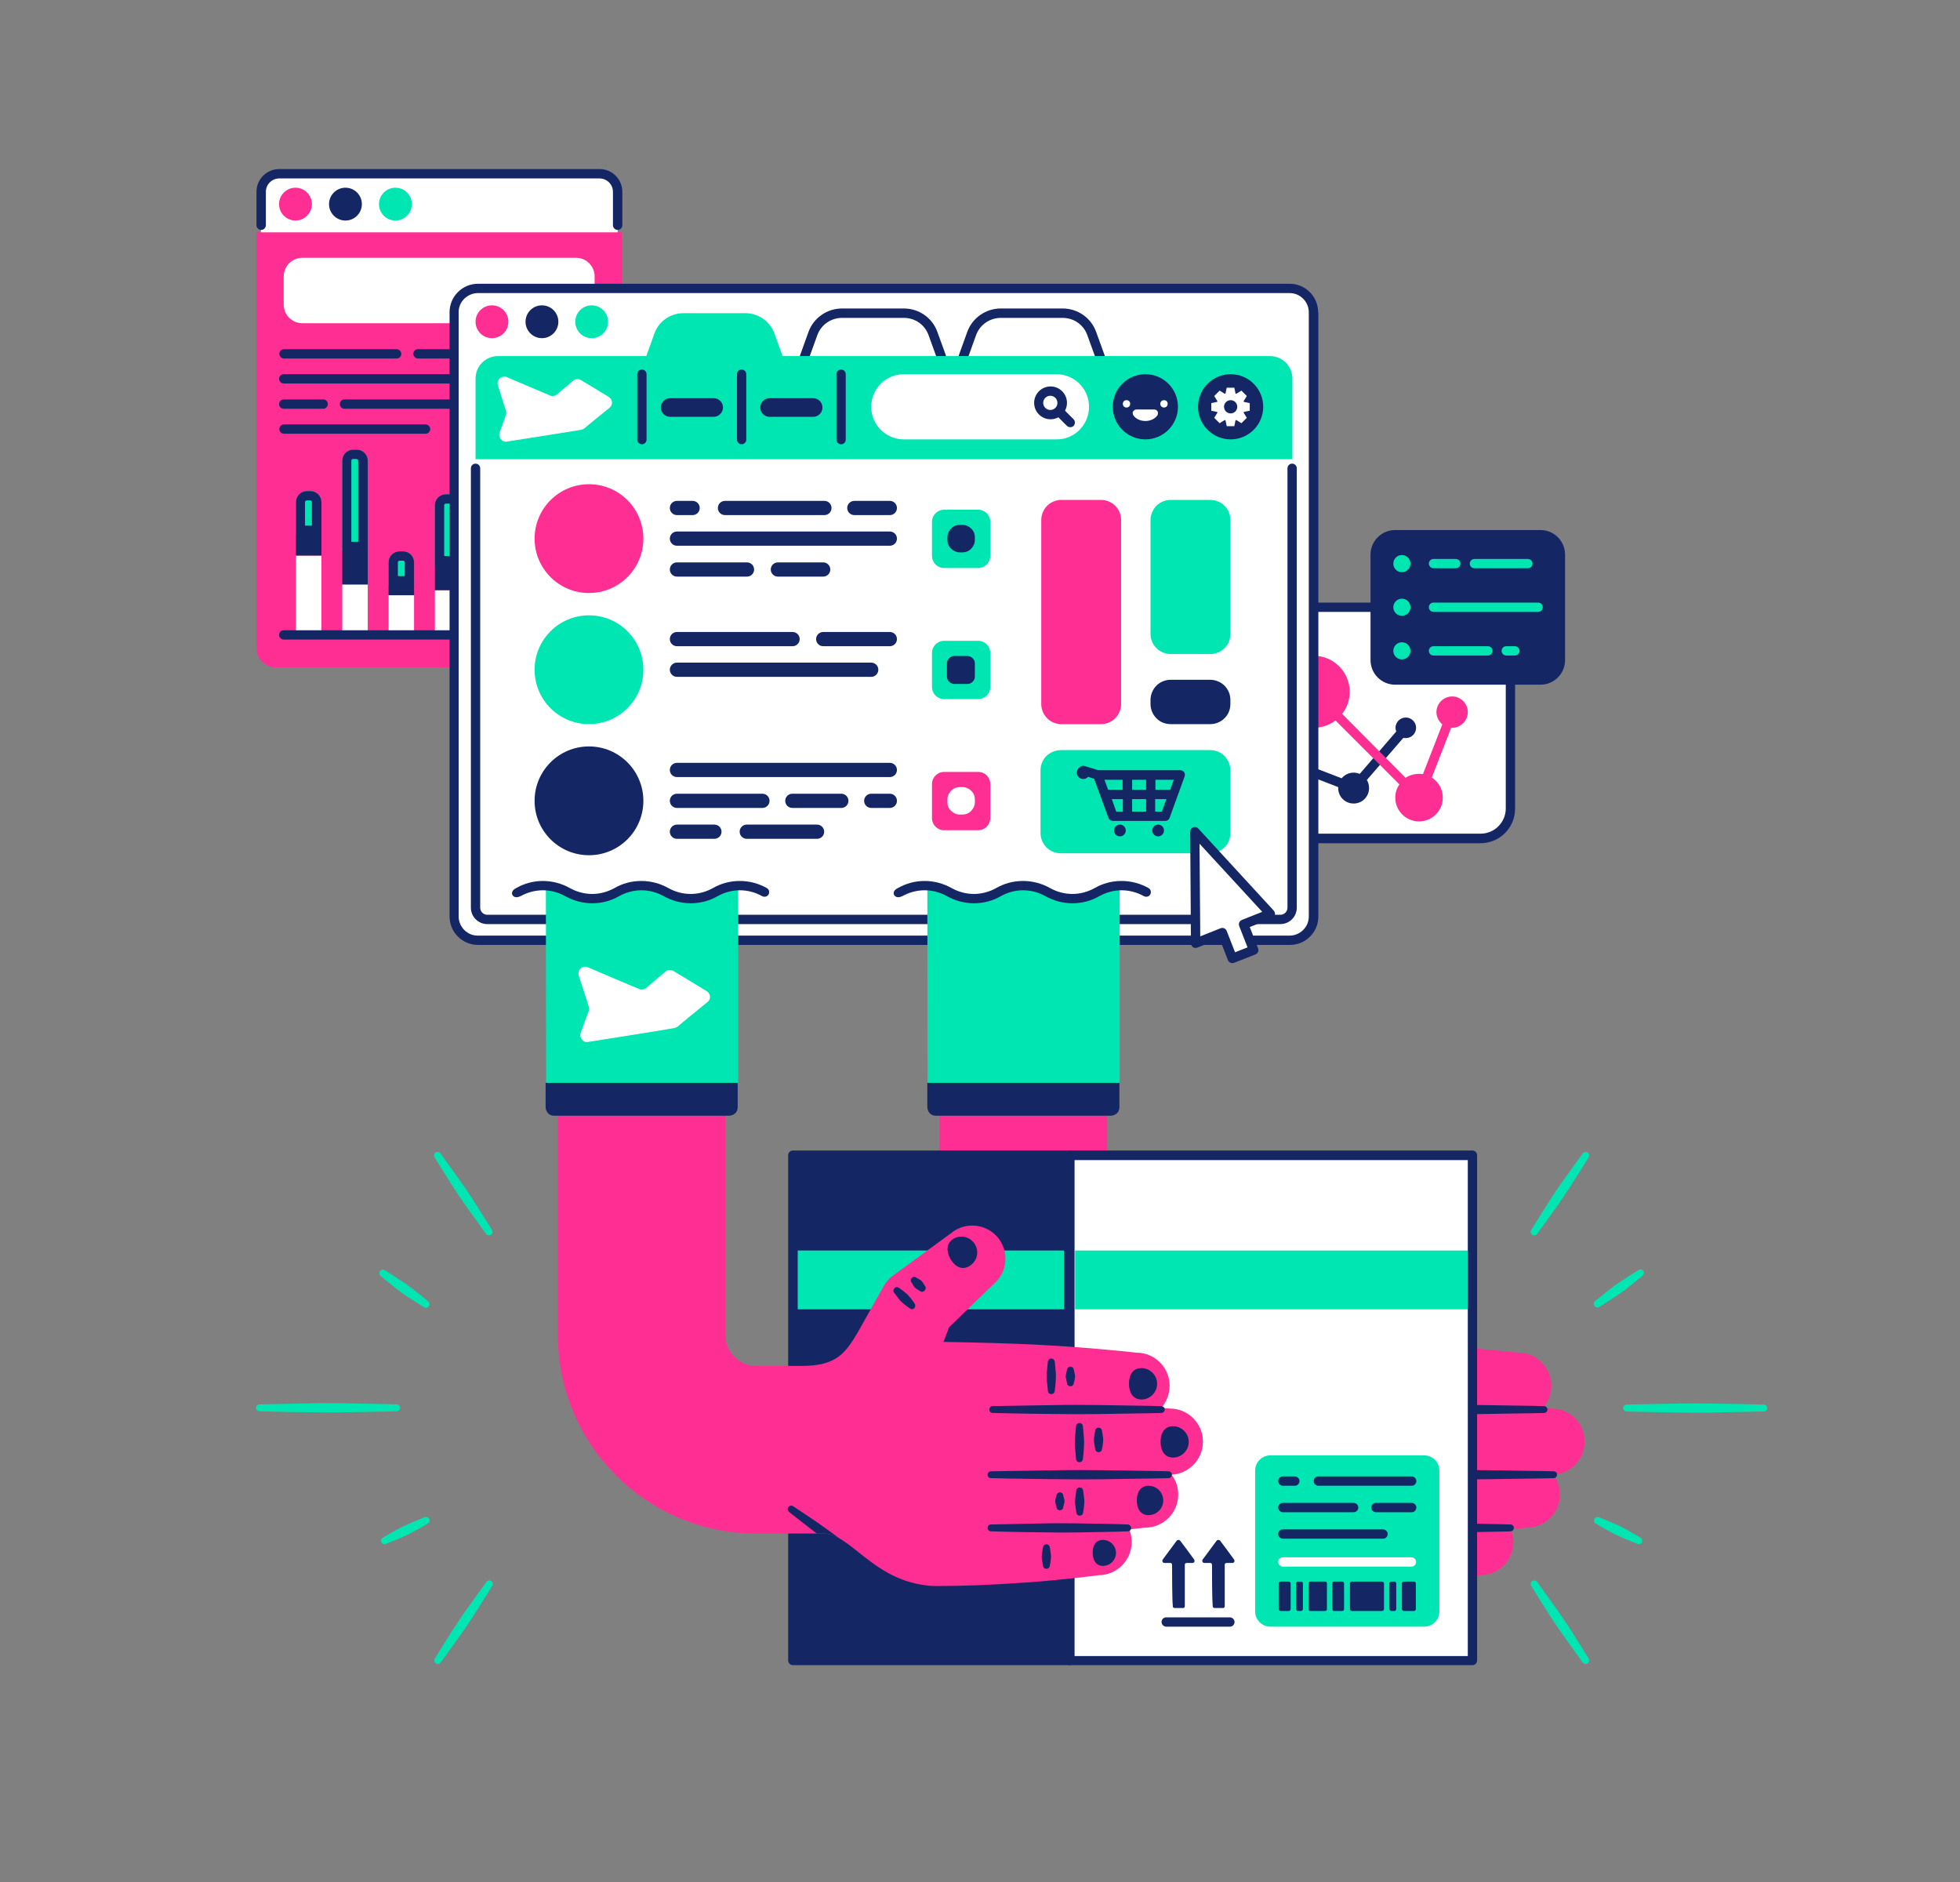 <?xml version="1.0" encoding="UTF-8"?><svg version="1.1" id="Layer_1" xmlns:serif="http://www.serif.com/" xmlns="http://www.w3.org/2000/svg" xmlns:xlink="http://www.w3.org/1999/xlink" x="0px" y="0px" viewBox="0 0 800 768" style="enable-background:new 0 0 800 768;" xml:space="preserve" width="800px" height="768px">

<rect x="0" y="0" width="800" height="768" fill="#808080" stroke="none"/>

<rect id="delivery-onlineshopping" x="16" width="767.1" height="767.1" style="fill:none;"/>
<g id="Calque3">
	<g>
		<path d="M616.6,247.8H515.7v94.4h88.6c6.7,0,12.2-5.5,12.2-12.2V247.8z" style="fill-rule:evenodd;clip-rule:evenodd;fill:#FFFFFF;"/>
		<path d="M618.5,247.8c0-1.1-0.9-1.9-1.9-1.9H515.7c-1.1,0-1.9,0.9-1.9,1.9v94.4c0,1.1,0.9,1.9,1.9,1.9h88.6
			c7.8,0,14.1-6.3,14.1-14.1V247.8z M614.6,249.7h-97v90.5h86.7c5.7,0,10.3-4.6,10.3-10.3V249.7z" style="fill-rule:evenodd;clip-rule:evenodd;fill:#142664;"/>
		<path d="M106.5,101.2V78.6c0-4.3,3.5-7.8,7.8-7.8h130c4.3,0,7.8,3.5,7.8,7.8v22.6H106.5z" style="fill-rule:evenodd;clip-rule:evenodd;fill:#FFFFFF;"/>
		<path d="M569.9,298.5c-0.2-0.5-0.3-1-0.3-1.5c0-2.3,1.9-4.2,4.2-4.2c2.3,0,4.2,1.9,4.2,4.2c0,2.3-1.9,4.2-4.2,4.2
			c-0.3,0-0.7,0-1-0.1l-14.9,17.2c0.6,1,0.9,2.1,0.9,3.3c0,3.5-2.8,6.3-6.3,6.3c-3.5,0-6.3-2.8-6.3-6.3c0-0.1,0-0.3,0-0.4l-10.6-4.1
			c-1-0.4-1.5-1.5-1.1-2.5c0.4-1,1.5-1.5,2.5-1.1l10.6,4.1c1.2-1.4,2.9-2.3,4.9-2.3c0.9,0,1.7,0.2,2.5,0.5L569.9,298.5L569.9,298.5z
			" style="fill-rule:evenodd;clip-rule:evenodd;fill:#142664;"/>
		<path d="M545.1,294c-2.5,1.9-5.6,3-8.9,3c-8.1,0-14.7-6.6-14.7-14.7c0-8.1,6.6-14.7,14.7-14.7
			c8.1,0,14.7,6.6,14.7,14.7c0,3.4-1.1,6.5-3.1,9l25.9,26.1c1.5-1,3.4-1.6,5.4-1.6c0.6,0,1.1,0,1.7,0.1l7.9-20.3
			c-1.4-1.2-2.4-3-2.4-5c0-3.5,2.9-6.4,6.4-6.4c3.5,0,6.4,2.9,6.4,6.4c0,3.5-2.9,6.4-6.4,6.4c-0.1,0-0.3,0-0.4,0l-7.9,20.3
			c2.7,1.7,4.5,4.8,4.5,8.2c0,5.4-4.4,9.7-9.7,9.7c-5.4,0-9.7-4.4-9.7-9.7c0-2,0.6-3.9,1.7-5.4L545.1,294L545.1,294z" style="fill-rule:evenodd;clip-rule:evenodd;fill:#FF2E93;"/>
		<path d="M253.8,94.8h-149v170.1c0,2,0.8,3.9,2.2,5.2c1.4,1.4,3.3,2.2,5.2,2.2c25.4,0,108.8,0,134.2,0
			c2,0,3.9-0.8,5.2-2.2c1.4-1.4,2.2-3.3,2.2-5.2C253.8,231.3,253.8,94.8,253.8,94.8z" style="fill-rule:evenodd;clip-rule:evenodd;fill:#FF2E93;"/>
		<path d="M252.1,91.9V78.3c0-4.1-3.3-7.4-7.4-7.4c-25,0-105.8,0-130.7,0c-4.1,0-7.4,3.3-7.4,7.4c0,6.1,0,13.6,0,13.6" style="fill:none;stroke:#142664;stroke-width:3.835;stroke-linecap:round;stroke-linejoin:round;stroke-miterlimit:1.438;"/>
		<rect x="120.8" y="226.7" width="10.4" height="32.3" style="fill-rule:evenodd;clip-rule:evenodd;fill:#FFFFFF;"/>
		<rect x="139.7" y="238.5" width="10.4" height="20.6" style="fill-rule:evenodd;clip-rule:evenodd;fill:#FFFFFF;"/>
		<rect x="158.6" y="242.9" width="10.4" height="16.2" style="fill-rule:evenodd;clip-rule:evenodd;fill:#FFFFFF;"/>
		<path d="M169,229.5c0-2.5-2-4.5-4.5-4.5c-0.4,0-0.9,0-1.4,0c-2.5,0-4.5,2-4.5,4.5c0,4.1,0,9.4,0,9.4H169V229.5z" style="fill-rule:evenodd;clip-rule:evenodd;fill:#00E6B3;"/>
		<path d="M169,242.9h-10.4v-13.4c0-2.5,2-4.5,4.5-4.5c0.4,0,0.9,0,1.4,0c2.5,0,4.5,2,4.5,4.5V242.9z M165.2,229.5
			c0-0.4-0.3-0.7-0.7-0.7c-0.4,0-0.9,0-1.4,0c-0.4,0-0.7,0.3-0.7,0.7v5.6h2.8V229.5z" style="fill-rule:evenodd;clip-rule:evenodd;fill:#142664;"/>
		<path d="M187.9,206.2c0-2.5-2-4.5-4.5-4.5c-0.4,0-0.9,0-1.4,0c-2.5,0-4.5,2-4.5,4.5c0,8.2,0,24.6,0,24.6h10.4V206.2z" style="fill-rule:evenodd;clip-rule:evenodd;fill:#00E6B3;"/>
		<path d="M187.9,240.9h-10.4v-34.7c0-2.5,2-4.5,4.5-4.5c0.4,0,0.9,0,1.4,0c2.5,0,4.5,2,4.5,4.5V240.9L187.9,240.9z
			 M184.1,226.9v-20.7c0-0.4-0.3-0.7-0.7-0.7c-0.4,0-0.9,0-1.4,0c-0.4,0-0.7,0.3-0.7,0.7v20.7H184.1z" style="fill-rule:evenodd;clip-rule:evenodd;fill:#142664;"/>
		<rect x="177.5" y="240.9" width="10.4" height="18.2" style="fill-rule:evenodd;clip-rule:evenodd;fill:#FFFFFF;"/>
		<path d="M190.5,163h-49.9c-1.1,0-1.9,0.9-1.9,1.9c0,1.1,0.9,1.9,1.9,1.9h49.9c1.1,0,1.9-0.9,1.9-1.9
			C192.4,163.8,191.6,163,190.5,163z" style="fill-rule:evenodd;clip-rule:evenodd;fill:#142664;"/>
		<path d="M131.9,163h-16.1c-1.1,0-1.9,0.9-1.9,1.9c0,1.1,0.9,1.9,1.9,1.9h16.1c1.1,0,1.9-0.9,1.9-1.9
			C133.8,163.8,133,163,131.9,163z" style="fill-rule:evenodd;clip-rule:evenodd;fill:#142664;"/>
		<path d="M212.4,152.7h-96.6c-1.1,0-1.9,0.9-1.9,1.9s0.9,1.9,1.9,1.9h96.6c1.1,0,1.9-0.9,1.9-1.9
			S213.4,152.7,212.4,152.7z" style="fill-rule:evenodd;clip-rule:evenodd;fill:#142664;"/>
		<path d="M173.7,173.2h-57.8c-1.1,0-1.9,0.9-1.9,1.9s0.9,1.9,1.9,1.9h57.8c1.1,0,1.9-0.9,1.9-1.9
			S174.7,173.2,173.7,173.2z" style="fill-rule:evenodd;clip-rule:evenodd;fill:#142664;"/>
		<path d="M212.4,142.5h-41.8c-1.1,0-1.9,0.9-1.9,1.9s0.9,1.9,1.9,1.9h41.8c1.1,0,1.9-0.9,1.9-1.9
			S213.4,142.5,212.4,142.5L212.4,142.5z" style="fill-rule:evenodd;clip-rule:evenodd;fill:#142664;"/>
		<path d="M161.9,142.5h-46c-1.1,0-1.9,0.9-1.9,1.9s0.9,1.9,1.9,1.9h46c1.1,0,1.9-0.9,1.9-1.9S162.9,142.5,161.9,142.5z
			" style="fill-rule:evenodd;clip-rule:evenodd;fill:#142664;"/>
		<path d="M242.7,112.8c0-4.2-3.4-7.6-7.6-7.6c-22.6,0-89.2,0-111.7,0c-4.2,0-7.6,3.4-7.6,7.6c0,3.6,0,7.9,0,11.5
			c0,4.2,3.4,7.6,7.6,7.6c22.6,0,89.2,0,111.7,0c4.2,0,7.6-3.4,7.6-7.6C242.7,120.7,242.7,116.4,242.7,112.8z" style="fill-rule:evenodd;clip-rule:evenodd;fill:#FFFFFF;"/>
		<path d="M115.8,261h69.6c1.1,0,1.9-0.9,1.9-1.9c0-1.1-0.9-1.9-1.9-1.9h-69.6c-1.1,0-1.9,0.9-1.9,1.9
			C113.9,260.1,114.8,261,115.8,261z" style="fill-rule:evenodd;clip-rule:evenodd;fill:#142664;"/>
		<path d="M536.1,127.4c0-2.6-1-5-2.8-6.8c-1.8-1.8-4.3-2.8-6.8-2.8H195.1c-2.6,0-5,1-6.8,2.8c-1.8,1.8-2.8,4.3-2.8,6.8
			V374c0,2.6,1,5,2.8,6.8c1.8,1.8,4.3,2.8,6.8,2.8h331.4c2.6,0,5-1,6.8-2.8c1.8-1.8,2.8-4.3,2.8-6.8V127.4z" style="fill-rule:evenodd;clip-rule:evenodd;fill:#FFFFFF;"/>
		<path d="M538,127.4c0-3.1-1.2-6-3.4-8.2c-2.2-2.2-5.1-3.4-8.2-3.4H195.1c-3.1,0-6,1.2-8.2,3.4
			c-2.2,2.2-3.4,5.1-3.4,8.2V374c0,3.1,1.2,6,3.4,8.2c2.2,2.2,5.1,3.4,8.2,3.4c50.2,0,281.2,0,331.4,0c3.1,0,6-1.2,8.2-3.4
			c2.2-2.2,3.4-5.1,3.4-8.2V127.4z M534.2,127.4V374c0,2.1-0.8,4-2.3,5.5c-1.4,1.4-3.4,2.3-5.5,2.3c-50.2,0-281.2,0-331.4,0
			c-2.1,0-4-0.8-5.5-2.3c-1.4-1.4-2.3-3.4-2.3-5.5V127.4c0-2.1,0.8-4,2.3-5.5c1.5-1.4,3.4-2.3,5.5-2.3h331.4c2.1,0,4,0.8,5.5,2.3
			C533.4,123.4,534.2,125.4,534.2,127.4z" style="fill-rule:evenodd;clip-rule:evenodd;fill:#142664;"/>
		<circle cx="240.4" cy="273.3" r="22.2" style="fill-rule:evenodd;clip-rule:evenodd;fill:#00E6B3;"/>
		<g>
			<path d="M380.8,136.1c-1.8-5-6.5-8.3-11.9-8.3c-7.4,0-17.8,0-25.2,0c-5.3,0-10.1,3.3-11.9,8.3
				c-2.2,6.2-4.9,13.6-4.9,13.6h58.7C385.7,149.6,383.1,142.3,380.8,136.1L380.8,136.1z" style="fill:none;stroke:#142664;stroke-width:3.835;stroke-linecap:round;stroke-linejoin:round;stroke-miterlimit:1.438;"/>
			<path d="M445.6,136.1c-1.8-5-6.5-8.3-11.9-8.3c-7.4,0-17.8,0-25.2,0c-5.3,0-10.1,3.3-11.9,8.3
				c-2.2,6.2-4.9,13.6-4.9,13.6h58.7C450.5,149.6,447.9,142.3,445.6,136.1L445.6,136.1z" style="fill:none;stroke:#142664;stroke-width:3.835;stroke-linecap:round;stroke-linejoin:round;stroke-miterlimit:1.438;"/>
		</g>
		<path d="M263.8,145.3l3.3-9.2c1.8-5,6.5-8.3,11.9-8.3c7.4,0,17.8,0,25.2,0c5.3,0,10.1,3.3,11.9,8.3l3.3,9.2h198.9
			c5.1,0,9.2,4.1,9.2,9.2v32.9H194.1c0,0,0-20.5,0-32.9c0-5.1,4.1-9.2,9.2-9.2L263.8,145.3L263.8,145.3z" style="fill-rule:evenodd;clip-rule:evenodd;fill:#00E6B3;"/>
		<path d="M192.2,191.1v179.3c0,3.7,3,6.7,6.7,6.7c37.7,0,286,0,323.7,0c3.7,0,6.7-3,6.7-6.7c0-29,0-179.3,0-179.3
			c0-1.1-0.9-1.9-1.9-1.9c-1.1,0-1.9,0.9-1.9,1.9c0,0,0,150.3,0,179.3c0,1.6-1.3,2.9-2.9,2.9c-37.7,0-286,0-323.7,0
			c-1.6,0-2.9-1.3-2.9-2.9V191.1c0-1.1-0.9-1.9-1.9-1.9C193.1,189.2,192.2,190,192.2,191.1L192.2,191.1z" style="fill-rule:evenodd;clip-rule:evenodd;fill:#142664;"/>
		<path d="M206.9,180.2c-1,0.2-1.9-0.2-2.5-1c-0.6-0.7-0.8-1.8-0.5-2.7c1-2.6,2.1-5.7,2.6-7.2c0.2-0.6,0.2-1.2,0-1.7
			c-0.6-1.9-2.1-6.6-3.3-10.4c-0.3-1,0-2.1,0.8-2.8c0.8-0.7,1.9-0.9,2.9-0.5c5.7,2.4,14.1,6,17.6,7.5c0.9,0.4,2,0.2,2.8-0.4
			c1.7-1.5,4.7-4,6.6-5.6c0.9-0.8,2.2-0.9,3.2-0.3c2.7,1.6,8,4.8,11.4,6.9c0.8,0.5,1.2,1.3,1.3,2.1c0.1,0.9-0.3,1.7-1,2.3
			c-3.4,2.7-8.6,7-10.3,8.4c-0.4,0.3-0.8,0.5-1.3,0.6C233.4,176,215.5,178.9,206.9,180.2L206.9,180.2z" style="fill-rule:evenodd;clip-rule:evenodd;fill:#FFFFFF;"/>
		<path d="M260.1,152.7v26.7c0,1.1,0.9,1.9,1.9,1.9c1.1,0,1.9-0.9,1.9-1.9v-26.7c0-1.1-0.9-1.9-1.9-1.9
			C260.9,150.8,260.1,151.6,260.1,152.7L260.1,152.7z" style="fill-rule:evenodd;clip-rule:evenodd;fill:#142664;"/>
		<path d="M300.8,152.7v26.7c0,1.1,0.9,1.9,1.9,1.9c1.1,0,1.9-0.9,1.9-1.9v-26.7c0-1.1-0.9-1.9-1.9-1.9
			C301.6,150.8,300.8,151.6,300.8,152.7z" style="fill-rule:evenodd;clip-rule:evenodd;fill:#142664;"/>
		<path d="M341.4,152.7v26.7c0,1.1,0.9,1.9,1.9,1.9c1.1,0,1.9-0.9,1.9-1.9v-26.7c0-1.1-0.9-1.9-1.9-1.9
			C342.3,150.8,341.4,151.6,341.4,152.7z" style="fill-rule:evenodd;clip-rule:evenodd;fill:#142664;"/>
		<path d="M444.5,166c0-7.4-6-13.3-13.3-13.3c-16.8,0-45.5,0-62.3,0c-7.4,0-13.3,6-13.3,13.3c0,0,0,0,0,0
			c0,7.4,6,13.3,13.3,13.3c16.8,0,45.5,0,62.3,0C438.5,179.4,444.5,173.4,444.5,166C444.5,166,444.5,166,444.5,166z" style="fill-rule:evenodd;clip-rule:evenodd;fill:#FFFFFF;"/>
		<path d="M295.1,166.3c0-2.1-1.7-3.8-3.8-3.8c-4.8,0-13,0-17.8,0c-2.1,0-3.8,1.7-3.8,3.8c0,0,0,0,0,0
			c0,2.1,1.7,3.8,3.8,3.8c4.8,0,13,0,17.8,0C293.3,170.1,295.1,168.4,295.1,166.3C295.1,166.3,295.1,166.3,295.1,166.3z" style="fill-rule:evenodd;clip-rule:evenodd;fill:#142664;"/>
		<path d="M335.7,166.3c0-2.1-1.7-3.8-3.8-3.8c-4.8,0-13,0-17.8,0c-2.1,0-3.8,1.7-3.8,3.8c0,0,0,0,0,0
			c0,2.1,1.7,3.8,3.8,3.8c4.8,0,13,0,17.8,0C334,170.1,335.7,168.4,335.7,166.3C335.7,166.3,335.7,166.3,335.7,166.3z" style="fill-rule:evenodd;clip-rule:evenodd;fill:#142664;"/>
		<path d="M432,170.3c-1,0.5-2,0.8-3.2,0.8c-3.7,0-6.7-3-6.7-6.7c0-3.7,3-6.7,6.7-6.7c3.7,0,6.7,3,6.7,6.7
			c0,1.2-0.3,2.2-0.8,3.2l3.5,3.5c0.7,0.7,0.7,2,0,2.7c-0.7,0.7-2,0.7-2.7,0L432,170.3z M430.8,166.4c0.5-0.5,0.8-1.2,0.8-2
			c0-1.6-1.3-2.9-2.9-2.9c-1.6,0-2.9,1.3-2.9,2.9c0,1.6,1.3,2.9,2.9,2.9C429.6,167.3,430.3,166.9,430.8,166.4
			C430.8,166.4,430.8,166.4,430.8,166.4C430.8,166.4,430.8,166.4,430.8,166.4L430.8,166.4z" style="fill-rule:evenodd;clip-rule:evenodd;fill:#142664;"/>
		<circle cx="467.5" cy="166" r="13.3" style="fill-rule:evenodd;clip-rule:evenodd;fill:#142664;"/>
		<path d="M472.4,169.5c0.3-0.5,0.3-1.1,0.1-1.6c-0.3-0.5-0.8-0.8-1.4-0.8h-7.2c-0.6,0-1.1,0.3-1.4,0.8
			c-0.3,0.5-0.2,1.1,0.1,1.6c0.9,1.3,2.7,2.3,4.9,2.3C469.7,171.8,471.5,170.8,472.4,169.5L472.4,169.5z" style="fill-rule:evenodd;clip-rule:evenodd;fill:#FFFFFF;"/>
		<circle cx="459.8" cy="164.8" r="1.5" style="fill-rule:evenodd;clip-rule:evenodd;fill:#FFFFFF;"/>
		<circle cx="475.1" cy="164.8" r="1.5" style="fill-rule:evenodd;clip-rule:evenodd;fill:#FFFFFF;"/>
		<circle cx="502.3" cy="166" r="13.3" style="fill-rule:evenodd;clip-rule:evenodd;fill:#142664;"/>
		<circle cx="200.8" cy="131.3" r="6.7" style="fill-rule:evenodd;clip-rule:evenodd;fill:#FF2E93;"/>
		<circle cx="120.6" cy="83.3" r="6.7" style="fill-rule:evenodd;clip-rule:evenodd;fill:#FF2E93;"/>
		<circle cx="221.2" cy="131.3" r="6.7" style="fill-rule:evenodd;clip-rule:evenodd;fill:#142664;"/>
		<circle cx="141" cy="83.3" r="6.7" style="fill-rule:evenodd;clip-rule:evenodd;fill:#142664;"/>
		<circle cx="241.5" cy="131.3" r="6.7" style="fill-rule:evenodd;clip-rule:evenodd;fill:#00E6B3;"/>
		<circle cx="161.4" cy="83.3" r="6.7" style="fill-rule:evenodd;clip-rule:evenodd;fill:#00E6B3;"/>
		<circle cx="240.4" cy="219.8" r="22.2" style="fill-rule:evenodd;clip-rule:evenodd;fill:#FF2E93;"/>
		<circle cx="240.4" cy="326.8" r="22.2" style="fill-rule:evenodd;clip-rule:evenodd;fill:#142664;"/>
		<path d="M276.3,317.1h86.9c1.6,0,2.9-1.3,2.9-2.9s-1.3-2.9-2.9-2.9h-86.9c-1.6,0-2.9,1.3-2.9,2.9
			S274.7,317.1,276.3,317.1z" style="fill-rule:evenodd;clip-rule:evenodd;fill:#142664;"/>
		<path d="M276.3,329.7h34.9c1.6,0,2.9-1.3,2.9-2.9c0-1.6-1.3-2.9-2.9-2.9h-34.9c-1.6,0-2.9,1.3-2.9,2.9
			C273.4,328.4,274.7,329.7,276.3,329.7z" style="fill-rule:evenodd;clip-rule:evenodd;fill:#142664;"/>
		<path d="M323.4,329.7h20c1.6,0,2.9-1.3,2.9-2.9c0-1.6-1.3-2.9-2.9-2.9h-20c-1.6,0-2.9,1.3-2.9,2.9
			C320.5,328.4,321.8,329.7,323.4,329.7z" style="fill-rule:evenodd;clip-rule:evenodd;fill:#142664;"/>
		<path d="M355.6,329.7h7.6c1.6,0,2.9-1.3,2.9-2.9c0-1.6-1.3-2.9-2.9-2.9h-7.6c-1.6,0-2.9,1.3-2.9,2.9
			C352.7,328.4,354,329.7,355.6,329.7z" style="fill-rule:evenodd;clip-rule:evenodd;fill:#142664;"/>
		<path d="M276.3,342.3h15.3c1.6,0,2.9-1.3,2.9-2.9c0-1.6-1.3-2.9-2.9-2.9h-15.3c-1.6,0-2.9,1.3-2.9,2.9
			C273.4,341,274.7,342.3,276.3,342.3z" style="fill-rule:evenodd;clip-rule:evenodd;fill:#142664;"/>
		<path d="M304.8,342.3h28.7c1.6,0,2.9-1.3,2.9-2.9c0-1.6-1.3-2.9-2.9-2.9h-28.7c-1.6,0-2.9,1.3-2.9,2.9
			C301.9,341,303.2,342.3,304.8,342.3z" style="fill-rule:evenodd;clip-rule:evenodd;fill:#142664;"/>
		<path d="M404.2,213c0-2.8-2.2-5-5-5h-13.8c-2.8,0-5,2.2-5,5v13.8c0,2.8,2.2,5,5,5h13.8c2.8,0,5-2.2,5-5V213z" style="fill-rule:evenodd;clip-rule:evenodd;fill:#00E6B3;"/>
		<path d="M404.2,266.5c0-2.8-2.2-5-5-5h-13.8c-2.8,0-5,2.2-5,5v13.8c0,2.8,2.2,5,5,5h13.8c2.8,0,5-2.2,5-5V266.5z" style="fill-rule:evenodd;clip-rule:evenodd;fill:#00E6B3;"/>
		<path d="M404.2,320c0-2.8-2.2-5-5-5h-13.8c-2.8,0-5,2.2-5,5v13.8c0,2.8,2.2,5,5,5h13.8c2.8,0,5-2.2,5-5V320z" style="fill-rule:evenodd;clip-rule:evenodd;fill:#FF2E93;"/>
		<path d="M276.3,263.7h47.2c1.6,0,2.9-1.3,2.9-2.9c0-1.6-1.3-2.9-2.9-2.9h-47.2c-1.6,0-2.9,1.3-2.9,2.9
			C273.4,262.4,274.7,263.7,276.3,263.7z" style="fill-rule:evenodd;clip-rule:evenodd;fill:#142664;"/>
		<path d="M336,263.7h27.2c1.6,0,2.9-1.3,2.9-2.9c0-1.6-1.3-2.9-2.9-2.9H336c-1.6,0-2.9,1.3-2.9,2.9
			C333.1,262.4,334.4,263.7,336,263.7z" style="fill-rule:evenodd;clip-rule:evenodd;fill:#142664;"/>
		<path d="M276.3,276.2h79.3c1.6,0,2.9-1.3,2.9-2.9c0-1.6-1.3-2.9-2.9-2.9h-79.3c-1.6,0-2.9,1.3-2.9,2.9
			C273.4,274.9,274.7,276.2,276.3,276.2z" style="fill-rule:evenodd;clip-rule:evenodd;fill:#142664;"/>
		<path d="M276.3,210.2h6.4c1.6,0,2.9-1.3,2.9-2.9s-1.3-2.9-2.9-2.9h-6.4c-1.6,0-2.9,1.3-2.9,2.9
			S274.7,210.2,276.3,210.2z" style="fill-rule:evenodd;clip-rule:evenodd;fill:#142664;"/>
		<path d="M295.9,210.2h40.6c1.6,0,2.9-1.3,2.9-2.9s-1.3-2.9-2.9-2.9h-40.6c-1.6,0-2.9,1.3-2.9,2.9
			S294.3,210.2,295.9,210.2z" style="fill-rule:evenodd;clip-rule:evenodd;fill:#142664;"/>
		<path d="M348.7,210.2h14.5c1.6,0,2.9-1.3,2.9-2.9s-1.3-2.9-2.9-2.9h-14.5c-1.6,0-2.9,1.3-2.9,2.9
			S347.1,210.2,348.7,210.2z" style="fill-rule:evenodd;clip-rule:evenodd;fill:#142664;"/>
		<path d="M276.3,222.7h86.9c1.6,0,2.9-1.3,2.9-2.9c0-1.6-1.3-2.9-2.9-2.9h-86.9c-1.6,0-2.9,1.3-2.9,2.9
			C273.4,221.4,274.7,222.7,276.3,222.7z" style="fill-rule:evenodd;clip-rule:evenodd;fill:#142664;"/>
		<path d="M276.3,235.3h28.6c1.6,0,2.9-1.3,2.9-2.9c0-1.6-1.3-2.9-2.9-2.9h-28.6c-1.6,0-2.9,1.3-2.9,2.9
			C273.4,234,274.7,235.3,276.3,235.3z" style="fill-rule:evenodd;clip-rule:evenodd;fill:#142664;"/>
		<path d="M317.5,235.3H336c1.6,0,2.9-1.3,2.9-2.9c0-1.6-1.3-2.9-2.9-2.9h-18.5c-1.6,0-2.9,1.3-2.9,2.9
			C314.6,234,315.9,235.3,317.5,235.3z" style="fill-rule:evenodd;clip-rule:evenodd;fill:#142664;"/>
		<path d="M397.9,219.2c0-1.3-0.5-2.6-1.5-3.5c-0.9-0.9-2.2-1.5-3.5-1.5h-1.2c-1.3,0-2.6,0.5-3.5,1.5
			c-0.9,0.9-1.5,2.2-1.5,3.5v1.2c0,1.3,0.5,2.6,1.5,3.5c0.9,0.9,2.2,1.5,3.5,1.5h1.2c1.3,0,2.6-0.5,3.5-1.5c0.9-0.9,1.5-2.2,1.5-3.5
			V219.2z" style="fill-rule:evenodd;clip-rule:evenodd;fill:#142664;"/>
		<path d="M397.9,270.7c0-0.8-0.3-1.5-0.9-2.1c-0.6-0.6-1.3-0.9-2.1-0.9h-5.4c-0.8,0-1.5,0.3-2.1,0.9s-0.9,1.3-0.9,2.1
			v5.4c0,0.8,0.3,1.5,0.9,2.1c0.6,0.6,1.3,0.9,2.1,0.9h5.4c0.8,0,1.5-0.3,2.1-0.9c0.6-0.6,0.9-1.3,0.9-2.1V270.7z" style="fill-rule:evenodd;clip-rule:evenodd;fill:#142664;"/>
		<path d="M397.9,326.2c0-1.3-0.5-2.6-1.5-3.5c-0.9-0.9-2.2-1.5-3.5-1.5h-1.2c-1.3,0-2.6,0.5-3.5,1.5
			c-0.9,0.9-1.5,2.2-1.5,3.5v1.2c0,1.3,0.5,2.6,1.5,3.5c0.9,0.9,2.2,1.5,3.5,1.5h1.2c1.3,0,2.6-0.5,3.5-1.5c0.9-0.9,1.5-2.2,1.5-3.5
			V326.2z" style="fill-rule:evenodd;clip-rule:evenodd;fill:#FFFFFF;"/>
		<path d="M502.2,314.4c0-2.2-0.9-4.3-2.4-5.9c-1.6-1.6-3.7-2.4-5.9-2.4c-14.9,0-46,0-60.9,0c-2.2,0-4.3,0.9-5.9,2.4
			c-1.6,1.6-2.4,3.7-2.4,5.9c0,7.4,0,18.1,0,25.5c0,2.2,0.9,4.3,2.4,5.9c1.6,1.6,3.7,2.4,5.9,2.4c14.9,0,46,0,60.9,0
			c2.2,0,4.3-0.9,5.9-2.4c1.6-1.6,2.4-3.7,2.4-5.9C502.2,332.5,502.2,321.8,502.2,314.4z" style="fill-rule:evenodd;clip-rule:evenodd;fill:#00E6B3;"/>
		<path d="M498.9,380.6l-10.9,4.3l-0.3-45.5l30.8,33.5l-10.9,4.3l4.1,10.5l-8.7,3.4L498.9,380.6L498.9,380.6z" style="fill-rule:evenodd;clip-rule:evenodd;fill:#FFFFFF;"/>
		<path d="M497.8,383.1l-9.1,3.6c-0.6,0.2-1.3,0.2-1.8-0.2c-0.5-0.4-0.8-0.9-0.8-1.6l-0.3-45.5c0-0.8,0.5-1.5,1.2-1.8
			c0.7-0.3,1.6-0.1,2.1,0.5l30.8,33.5c0.4,0.5,0.6,1.1,0.5,1.7c-0.1,0.6-0.6,1.1-1.2,1.4l-9.1,3.6l3.4,8.7c0.4,1-0.1,2.1-1.1,2.5
			l-8.7,3.4c-1,0.4-2.1-0.1-2.5-1.1L497.8,383.1L497.8,383.1z M515.2,372.1l-25.6-27.8l0.3,37.8l8.3-3.3c1-0.4,2.1,0.1,2.5,1.1
			l3.4,8.7l5.1-2l-3.4-8.7c-0.4-1,0.1-2.1,1.1-2.5L515.2,372.1L515.2,372.1z" style="fill-rule:evenodd;clip-rule:evenodd;fill:#142664;"/>
		<g>
			<circle cx="457.1" cy="338.9" r="2.4" style="fill-rule:evenodd;clip-rule:evenodd;fill:#142664;"/>
			<circle cx="472.7" cy="338.9" r="2.4" style="fill-rule:evenodd;clip-rule:evenodd;fill:#142664;"/>
			<path d="M440.7,313.1c0.5-0.5,1.2-0.8,2-0.5l5.6,1.7h33.4c0.6,0,1.2,0.3,1.6,0.8c0.4,0.5,0.4,1.2,0.2,1.8l-6.1,16.8
				c-0.3,0.8-1,1.3-1.8,1.3h-21.4c-0.8,0-1.5-0.5-1.8-1.3l-5.8-15.9l-2.5-0.8c-0.5,0.6-1.2,0.9-2,0.9c-1.4,0-2.6-1.2-2.6-2.6
				C439.5,314.4,440,313.6,440.7,313.1L440.7,313.1z M458.3,331.2v-5.1h-4.5l1.8,5.1H458.3z M462.1,326.1v5.1h5.7v-5.1H462.1z
				 M476.1,326.1h-4.6v5.1h2.7L476.1,326.1z M450.8,318.2l1.5,4.1h5.9v-4.1H450.8z M462.1,318.2v4.1h5.7v-4.1H462.1z M471.6,318.2
				v4.1h6l1.5-4.1H471.6L471.6,318.2z" style="fill-rule:evenodd;clip-rule:evenodd;fill:#142664;"/>
		</g>
		<path d="M457.6,212.2c0-2.2-0.9-4.3-2.4-5.8c-1.5-1.5-3.7-2.4-5.8-2.4c-4.9,0-11.2,0-16.2,0c-2.2,0-4.3,0.9-5.8,2.4
			c-1.5,1.5-2.4,3.7-2.4,5.8c0,17.4,0,57.7,0,75.1c0,2.2,0.9,4.3,2.4,5.8c1.5,1.6,3.7,2.4,5.8,2.4c4.9,0,11.2,0,16.2,0
			c2.2,0,4.3-0.9,5.8-2.4c1.5-1.5,2.4-3.7,2.4-5.8C457.6,269.9,457.6,229.6,457.6,212.2L457.6,212.2z" style="fill-rule:evenodd;clip-rule:evenodd;fill:#FF2E93;"/>
		<path d="M502.2,212.2c0-2.2-0.9-4.3-2.4-5.8c-1.5-1.5-3.7-2.4-5.8-2.4c-4.9,0-11.2,0-16.2,0c-2.2,0-4.3,0.9-5.8,2.4
			c-1.5,1.5-2.4,3.7-2.4,5.8c0,12.1,0,34.4,0,46.5c0,2.2,0.9,4.3,2.4,5.8c1.5,1.5,3.7,2.4,5.8,2.4c4.9,0,11.2,0,16.2,0
			c2.2,0,4.3-0.9,5.8-2.4c1.6-1.5,2.4-3.7,2.4-5.8C502.2,246.6,502.2,224.3,502.2,212.2z" style="fill-rule:evenodd;clip-rule:evenodd;fill:#00E6B3;"/>
		<path d="M502.2,285.6c0-2.2-0.9-4.3-2.4-5.8c-1.5-1.5-3.7-2.4-5.8-2.4c-4.9,0-11.2,0-16.2,0c-2.2,0-4.3,0.9-5.8,2.4
			c-1.5,1.5-2.4,3.7-2.4,5.8c0,0.6,0,1.1,0,1.7c0,2.2,0.9,4.3,2.4,5.8c1.5,1.6,3.7,2.4,5.8,2.4c4.9,0,11.2,0,16.2,0
			c2.2,0,4.3-0.9,5.8-2.4c1.6-1.5,2.4-3.7,2.4-5.8C502.2,286.8,502.2,286.2,502.2,285.6z" style="fill-rule:evenodd;clip-rule:evenodd;fill:#142664;"/>
		<path d="M131.2,204.9c0-2.5-2-4.5-4.5-4.5c-0.4,0-0.9,0-1.4,0c-2.5,0-4.5,2-4.5,4.5c0,5.3,0,13.4,0,13.4h10.4
			C131.2,218.3,131.2,204.9,131.2,204.9z" style="fill-rule:evenodd;clip-rule:evenodd;fill:#00E6B3;"/>
		<path d="M150.1,188c0-2.5-2-4.5-4.5-4.5c-0.4,0-0.9,0-1.4,0c-2.5,0-4.5,2-4.5,4.5c0,10.8,0,36.9,0,36.9h10.4V188z" style="fill-rule:evenodd;clip-rule:evenodd;fill:#00E6B3;"/>
		<path d="M638.8,226.3c0-5.5-4.5-10-10-10c-15.3,0-44.2,0-59.4,0c-5.5,0-10,4.5-10,10c0,11.8,0,31.3,0,43.1
			c0,5.5,4.5,10,10,10c15.3,0,44.2,0,59.4,0c5.5,0,10-4.5,10-10C638.8,257.5,638.8,238.1,638.8,226.3L638.8,226.3z" style="fill-rule:evenodd;clip-rule:evenodd;fill:#142664;"/>
		<circle cx="572.2" cy="230" r="3.5" style="fill-rule:evenodd;clip-rule:evenodd;fill:#00E6B3;"/>
		<circle cx="572.2" cy="247.8" r="3.5" style="fill-rule:evenodd;clip-rule:evenodd;fill:#00E6B3;"/>
		<circle cx="572.2" cy="265.6" r="3.5" style="fill-rule:evenodd;clip-rule:evenodd;fill:#00E6B3;"/>
		<path d="M585.1,231.9h9.1c1.1,0,1.9-0.9,1.9-1.9c0-1.1-0.9-1.9-1.9-1.9h-9.1c-1.1,0-1.9,0.9-1.9,1.9
			C583.2,231,584.1,231.9,585.1,231.9z" style="fill-rule:evenodd;clip-rule:evenodd;fill:#00E6B3;"/>
		<path d="M601.8,231.9h21.8c1.1,0,1.9-0.9,1.9-1.9c0-1.1-0.9-1.9-1.9-1.9h-21.8c-1.1,0-1.9,0.9-1.9,1.9
			C599.9,231,600.7,231.9,601.8,231.9z" style="fill-rule:evenodd;clip-rule:evenodd;fill:#00E6B3;"/>
		<path d="M585.1,249.7h42.7c1.1,0,1.9-0.9,1.9-1.9c0-1.1-0.9-1.9-1.9-1.9h-42.7c-1.1,0-1.9,0.9-1.9,1.9
			C583.2,248.9,584.1,249.7,585.1,249.7z" style="fill-rule:evenodd;clip-rule:evenodd;fill:#00E6B3;"/>
		<path d="M585.1,267.5h22.2c1.1,0,1.9-0.9,1.9-1.9c0-1.1-0.9-1.9-1.9-1.9h-22.2c-1.1,0-1.9,0.9-1.9,1.9
			C583.2,266.7,584.1,267.5,585.1,267.5z" style="fill-rule:evenodd;clip-rule:evenodd;fill:#00E6B3;"/>
		<path d="M614.8,267.5h3.5c1.1,0,1.9-0.9,1.9-1.9c0-1.1-0.9-1.9-1.9-1.9h-3.5c-1.1,0-1.9,0.9-1.9,1.9
			C612.9,266.7,613.8,267.5,614.8,267.5z" style="fill-rule:evenodd;clip-rule:evenodd;fill:#00E6B3;"/>
		<path d="M500.2,160.6l0.5-2.4h3.1l0.5,2.4c0.1,0,0.2,0.1,0.3,0.1l2.1-1.3l2.2,2.2l-1.3,2.1c0,0.1,0.1,0.2,0.1,0.3
			l2.4,0.5v3.1l-2.4,0.5c0,0.1-0.1,0.2-0.1,0.3l1.3,2.1l-2.2,2.2l-2.1-1.3c-0.1,0-0.2,0.1-0.3,0.1l-0.5,2.4h-3.1l-0.5-2.4
			c-0.1,0-0.2-0.1-0.3-0.1l-2.1,1.3l-2.2-2.2l1.3-2.1c0-0.1-0.1-0.2-0.1-0.3l-2.4-0.5v-3.1l2.4-0.5c0-0.1,0.1-0.2,0.1-0.3l-1.3-2.1
			l2.2-2.2l2.1,1.3C500,160.6,500.1,160.6,500.2,160.6L500.2,160.6z M502.3,163.3c1.5,0,2.7,1.2,2.7,2.7c0,1.5-1.2,2.7-2.7,2.7
			s-2.7-1.2-2.7-2.7C499.6,164.5,500.8,163.3,502.3,163.3z" style="fill-rule:evenodd;clip-rule:evenodd;fill:#FFFFFF;"/>
		<path d="M139.7,238.5V188c0-2.5,2-4.5,4.5-4.5c0.4,0,0.9,0,1.4,0c2.5,0,4.5,2,4.5,4.5v50.5H139.7z M146.2,188
			c0-0.4-0.3-0.7-0.7-0.7c-0.4,0-0.9,0-1.4,0c-0.4,0-0.7,0.3-0.7,0.7v33.1h2.8V188z" style="fill-rule:evenodd;clip-rule:evenodd;fill:#142664;"/>
		<path d="M120.8,226.7v-21.8c0-2.5,2-4.5,4.5-4.5c0.4,0,0.9,0,1.4,0c2.5,0,4.5,2,4.5,4.5v21.8L120.8,226.7L120.8,226.7
			z M127.3,214.5v-9.6c0-0.4-0.3-0.7-0.7-0.7c-0.4,0-0.9,0-1.4,0c-0.4,0-0.7,0.3-0.7,0.7v9.6C124.6,214.5,127.3,214.5,127.3,214.5z" style="fill-rule:evenodd;clip-rule:evenodd;fill:#142664;"/>
		<path d="M464.4,625.8c-44.6,0-80.9-36.2-80.9-80.9v-89.7h68.4v89.7c0,6.9,5.6,12.5,12.5,12.5h18.7
			c14.1,0,17.7-5.2,22.7-13.5l10-17.8c1-2,2.3-3.8,4-5.2l24.1-17.6c5.7-4.8,14.2-4.1,19.1,1.6c4.8,5.7,4.1,14.2-1.6,19.1l-18.2,17.6
			l-2.3,6c10.7,0.2,27.5,0.5,42.8,1.4c19.3,1.1,36,3,36,3c7.5,0,13.5,6.1,13.5,13.5c0,3.4-1.3,6.6-3.4,9c2.3,0.2,3.5,0.3,3.5,0.3
			c7.5,0,13.5,6.1,13.5,13.5c0,7.2-5.7,13.1-12.8,13.5c1.7,2.2,2.7,5,2.7,8.1c0,7.5-6.1,13.5-13.5,13.5c0,0-2.4,0.3-6.5,0.7
			c0.7,1.6,1,3.3,1,5.2c0,7.5-6.1,13.5-13.5,13.5c0,0-13.9,1.9-29.8,3c-15.9,1.1-26.6,1.4-34,1.4c-0.3,0-0.5,0-0.8,0
			c-0.6,0-1.3,0-1.9,0c-0.6,0-0.9,0-0.9,0c-1.1,0-2.3-0.1-3.3-0.3c-21.7-2.7-30.8-21.1-41.5-21.1H464.4L464.4,625.8z" style="fill-rule:evenodd;clip-rule:evenodd;fill:#FF2E93;"/>
		<path d="M630.2,573.8c0,0-7.3-0.2-17.2-0.3c-5.2-0.1-11.2-0.2-17.2-0.2c-3.5,0-7,0-10.3,0.1c-13.1,0.2-24,0.4-24,0.4
			c-0.8,0-1.4,0.6-1.4,1.4s0.6,1.4,1.4,1.4c0,0,10.9,0.3,24,0.4c3.3,0,6.8,0.1,10.3,0.1c6,0,11.9-0.1,17.2-0.2
			c9.9-0.1,17.2-0.3,17.2-0.3c0.8,0,1.4-0.6,1.4-1.4C631.6,574.4,631,573.8,630.2,573.8z" style="fill-rule:evenodd;clip-rule:evenodd;fill:#142664;"/>
		<path d="M634.1,600.4c0,0-7.8-0.2-18.3-0.3c-5.6-0.1-12-0.2-18.3-0.2c-3.7,0-7.4,0-11,0.1c-14,0.2-25.7,0.4-25.7,0.4
			c-0.8,0-1.4,0.6-1.4,1.4c0,0.8,0.6,1.4,1.4,1.4c0,0,11.7,0.3,25.7,0.4c3.6,0,7.3,0.1,11,0.1c6.4,0,12.7-0.1,18.3-0.2
			c10.5-0.1,18.3-0.3,18.3-0.3c0.8,0,1.4-0.6,1.4-1.4C635.6,601,634.9,600.4,634.1,600.4z" style="fill-rule:evenodd;clip-rule:evenodd;fill:#142664;"/>
		<path d="M616.5,622.1c0,0-5.9-0.2-13.9-0.3c-4.3-0.1-9.1-0.2-13.9-0.2c-2.8,0-5.7,0-8.4,0.1
			c-10.7,0.2-19.5,0.4-19.5,0.4c-0.8,0-1.4,0.6-1.4,1.4c0,0.8,0.6,1.4,1.4,1.4c0,0,8.9,0.3,19.5,0.4c2.7,0,5.5,0.1,8.4,0.1
			c4.8,0,9.7-0.1,13.9-0.2c8-0.1,13.9-0.3,13.9-0.3c0.8,0,1.4-0.6,1.4-1.4C617.9,622.8,617.3,622.1,616.5,622.1z" style="fill-rule:evenodd;clip-rule:evenodd;fill:#142664;"/>
		<path d="M438.6,471.4c0-1.1-0.9-1.9-1.9-1.9H323.6c-1.1,0-1.9,0.9-1.9,1.9v206.2c0,1.1,0.9,1.9,1.9,1.9h113.1
			c1.1,0,1.9-0.9,1.9-1.9V471.4L438.6,471.4z" style="fill-rule:evenodd;clip-rule:evenodd;fill:#142664;"/>
		<rect x="436.7" y="471.4" width="164.3" height="206.2" style="fill-rule:evenodd;clip-rule:evenodd;fill:#FFFFFF;"/>
		<path d="M602.9,471.4c0-1.1-0.9-1.9-1.9-1.9H436.7c-1.1,0-1.9,0.9-1.9,1.9v206.2c0,1.1,0.9,1.9,1.9,1.9H601
			c1.1,0,1.9-0.9,1.9-1.9V471.4L602.9,471.4z M438.6,473.4v202.4h160.5V473.4L438.6,473.4L438.6,473.4z" style="fill-rule:evenodd;clip-rule:evenodd;fill:#142664;"/>
		<rect x="325.6" y="510.3" width="108.7" height="24" style="fill-rule:evenodd;clip-rule:evenodd;fill:#00E6B3;"/>
		<path d="M587.5,600.1c0-3.4-2.8-6.2-6.2-6.2c-14.2,0-48.7,0-62.8,0c-3.4,0-6.2,2.8-6.2,6.2c0,13.3,0,44.2,0,57.5
			c0,3.4,2.8,6.2,6.2,6.2c14.2,0,48.7,0,62.8,0c3.4,0,6.2-2.8,6.2-6.2C587.5,644.4,587.5,613.4,587.5,600.1z" style="fill-rule:evenodd;clip-rule:evenodd;fill:#00E6B3;"/>
		<path d="M523.6,606.3h4.9c1.1,0,1.9-0.9,1.9-1.9c0-1.1-0.9-1.9-1.9-1.9h-4.9c-1.1,0-1.9,0.9-1.9,1.9
			C521.7,605.4,522.6,606.3,523.6,606.3z" style="fill-rule:evenodd;clip-rule:evenodd;fill:#142664;"/>
		<path d="M538.1,606.3h38.1c1.1,0,1.9-0.9,1.9-1.9c0-1.1-0.9-1.9-1.9-1.9h-38.1c-1.1,0-1.9,0.9-1.9,1.9
			C536.2,605.4,537,606.3,538.1,606.3z" style="fill-rule:evenodd;clip-rule:evenodd;fill:#142664;"/>
		<path d="M523.6,617.1h28.9c1.1,0,1.9-0.9,1.9-1.9c0-1.1-0.9-1.9-1.9-1.9h-28.9c-1.1,0-1.9,0.9-1.9,1.9
			C521.7,616.2,522.6,617.1,523.6,617.1z" style="fill-rule:evenodd;clip-rule:evenodd;fill:#142664;"/>
		<path d="M561.6,617.1h14.6c1.1,0,1.9-0.9,1.9-1.9c0-1.1-0.9-1.9-1.9-1.9h-14.6c-1.1,0-1.9,0.9-1.9,1.9
			C559.7,616.2,560.5,617.1,561.6,617.1z" style="fill-rule:evenodd;clip-rule:evenodd;fill:#142664;"/>
		<path d="M523.6,627.9h40.9c1.1,0,1.9-0.9,1.9-1.9s-0.9-1.9-1.9-1.9h-40.9c-1.1,0-1.9,0.9-1.9,1.9
			S522.6,627.9,523.6,627.9z" style="fill-rule:evenodd;clip-rule:evenodd;fill:#142664;"/>
		<rect x="438.8" y="510.3" width="160.3" height="24" style="fill-rule:evenodd;clip-rule:evenodd;fill:#00E6B3;"/>
		<path d="M523.6,639.3h52.5c1.1,0,1.9-0.9,1.9-1.9c0-1.1-0.9-1.9-1.9-1.9h-52.5c-1.1,0-1.9,0.9-1.9,1.9
			C521.7,638.4,522.6,639.3,523.6,639.3z" style="fill-rule:evenodd;clip-rule:evenodd;fill:#FFFFFF;"/>
		<path d="M378.5,361.5c2.4,0.1,4.7,0.6,6.9,1.4c0.5,0.2,1,0.4,1.5,0.6c0.4,0.2,0.8,0.4,1.3,0.6
			c0.7,0.3,1.4,0.6,2.1,0.8c2.5,0.8,5.2,1.2,7.9,1.1c2.5-0.1,5-0.5,7.3-1.4c0.5-0.2,1.1-0.4,1.6-0.7c0.4-0.2,0.8-0.4,1.3-0.6
			c0.7-0.3,1.5-0.6,2.3-0.9c2.8-0.9,5.9-1.2,8.9-1c2.2,0.2,4.3,0.7,6.4,1.4c0.5,0.2,0.9,0.4,1.4,0.6c0.4,0.2,0.8,0.4,1.2,0.6
			c0.7,0.3,1.4,0.6,2.1,0.8c2.6,0.9,5.3,1.2,8.1,1.2c2.2-0.1,4.4-0.5,6.5-1.1c0.7-0.2,1.4-0.5,2.1-0.8c0.4-0.2,0.8-0.4,1.2-0.6
			c0.5-0.2,1-0.4,1.5-0.6c2.2-0.8,4.5-1.3,6.9-1.4l0,0v80.4h-78.4L378.5,361.5L378.5,361.5L378.5,361.5z" style="fill-rule:evenodd;clip-rule:evenodd;fill:#00E6B3;"/>
		<path d="M456.9,441.9h-78.4v9.9c0,0.9,0.4,1.8,1,2.5c0.7,0.7,1.5,1,2.5,1c13,0,58.4,0,71.4,0c0.9,0,1.8-0.4,2.5-1
			c0.7-0.7,1-1.5,1-2.5C456.9,447.8,456.9,441.9,456.9,441.9z" style="fill-rule:evenodd;clip-rule:evenodd;fill:#142664;"/>
		<path d="M308.6,625.8c-44.6,0-80.9-36.2-80.9-80.9v-89.7h68.4v89.7c0,6.9,5.6,12.5,12.5,12.5h18.7
			c14.1,0,17.7-5.2,22.7-13.5l10-17.8c1-2,2.3-3.8,4-5.2l24.1-17.6c5.7-4.8,14.2-4.1,19.1,1.6c4.8,5.7,4.1,14.2-1.6,19.1l-18.2,17.6
			l-2.3,6c10.7,0.2,27.5,0.5,42.8,1.4c19.3,1.1,36,3,36,3c7.5,0,13.5,6.1,13.5,13.5c0,3.4-1.3,6.6-3.4,9c2.3,0.2,3.5,0.3,3.5,0.3
			c7.5,0,13.5,6.1,13.5,13.5c0,7.2-5.7,13.1-12.8,13.5c1.7,2.2,2.7,5,2.7,8.1c0,7.5-6.1,13.5-13.5,13.5c0,0-2.4,0.3-6.5,0.7
			c0.7,1.6,1,3.3,1,5.2c0,7.5-6.1,13.5-13.5,13.5c0,0-13.9,1.9-29.8,3c-15.9,1.1-26.6,1.4-34,1.4c-0.3,0-0.5,0-0.8,0
			c-0.6,0-1.3,0-1.9,0c-0.6,0-0.9,0-0.9,0c-1.1,0-2.3-0.1-3.3-0.3c-21.7-2.7-30.8-21.1-41.5-21.1H308.6L308.6,625.8z" style="fill-rule:evenodd;clip-rule:evenodd;fill:#FF2E93;"/>
		<path d="M222.8,361.5c2.4,0.1,4.7,0.6,6.9,1.4c0.5,0.2,1,0.4,1.5,0.6c0.4,0.2,0.8,0.4,1.3,0.6
			c0.7,0.3,1.4,0.6,2.1,0.8c2.5,0.8,5.2,1.2,7.9,1.1c2.5-0.1,5-0.5,7.3-1.4c0.5-0.2,1.1-0.4,1.6-0.7c0.4-0.2,0.8-0.4,1.3-0.6
			c0.7-0.3,1.5-0.6,2.3-0.9c2.8-0.9,5.9-1.2,8.9-1c2.2,0.2,4.3,0.7,6.4,1.4c0.5,0.2,0.9,0.4,1.4,0.6c0.4,0.2,0.8,0.4,1.2,0.6
			c0.7,0.3,1.4,0.6,2.1,0.8c2.6,0.9,5.3,1.2,8.1,1.2c2.2-0.1,4.4-0.5,6.5-1.1c0.7-0.2,1.4-0.5,2.1-0.8c0.4-0.2,0.8-0.4,1.2-0.6
			c0.5-0.2,1-0.4,1.5-0.6c2.2-0.8,4.5-1.3,6.9-1.4l0,0v80.4h-78.4L222.8,361.5L222.8,361.5L222.8,361.5z" style="fill-rule:evenodd;clip-rule:evenodd;fill:#00E6B3;"/>
		<path d="M210.5,362.5C210.5,362.5,210.5,362.4,210.5,362.5c3.3-1.9,7-3,11.1-3c4,0,7.8,1.1,11,2.9
			c2.7,1.5,5.8,2.4,9.1,2.4c3.3,0,6.4-0.9,9.1-2.4c3.3-1.9,7-2.9,11-2.9c4,0,7.8,1.1,11,2.9c2.7,1.5,5.8,2.4,9.1,2.4
			c3.3,0,6.4-0.9,9.1-2.4c3.3-1.9,7-2.9,11-2.9c4,0,7.8,1.1,11,2.9c0.9,0.5,1.2,1.7,0.7,2.6c-0.5,0.9-1.7,1.2-2.6,0.7
			c-2.7-1.5-5.8-2.4-9.1-2.4c-3.3,0-6.4,0.9-9.1,2.4c-3.3,1.9-7,2.9-11,2.9c-4,0-7.8-1.1-11-2.9c-2.7-1.5-5.8-2.4-9.1-2.4
			c-3.3,0-6.4,0.9-9.1,2.4c-3.3,1.9-7,2.9-11,2.9c-4,0-7.8-1.1-11-2.9c-2.7-1.5-5.8-2.4-9.1-2.4c-3.3,0-6.4,0.9-9.1,2.4
			c0,0,0,0-0.1,0c-1.5,0.8-2.7,0.4-3.2-0.4C208.7,364.5,209,363.3,210.5,362.5L210.5,362.5L210.5,362.5z" style="fill-rule:evenodd;clip-rule:evenodd;fill:#142664;"/>
		<path d="M301.1,441.9h-78.4v9.9c0,0.9,0.4,1.8,1,2.5c0.7,0.7,1.5,1,2.5,1c13,0,58.4,0,71.4,0c0.9,0,1.8-0.4,2.5-1
			c0.7-0.7,1-1.5,1-2.5C301.1,447.8,301.1,441.9,301.1,441.9z" style="fill-rule:evenodd;clip-rule:evenodd;fill:#142664;"/>
		<path d="M474,573.8c0,0-7.3-0.2-17.2-0.3c-5.2-0.1-11.2-0.2-17.2-0.2c-3.5,0-7,0-10.3,0.1
			c-13.1,0.2-24.1,0.4-24.1,0.4c-0.8,0-1.4,0.6-1.4,1.4s0.6,1.4,1.4,1.4c0,0,10.9,0.3,24.1,0.4c3.3,0,6.8,0.1,10.3,0.1
			c6,0,11.9-0.1,17.2-0.2c9.9-0.1,17.2-0.3,17.2-0.3c0.8,0,1.4-0.6,1.4-1.4C475.4,574.4,474.7,573.8,474,573.8z" style="fill-rule:evenodd;clip-rule:evenodd;fill:#142664;"/>
		<path d="M476.9,600.4c0,0-6.9-0.2-17.4-0.3c-5.6-0.1-12-0.2-18.3-0.2c-3.7,0-7.4,0-11,0.1c-14,0.2-25.7,0.4-25.7,0.4
			c-0.8,0-1.4,0.6-1.4,1.4c0,0.8,0.6,1.4,1.4,1.4c0,0,11.7,0.3,25.7,0.4c3.6,0,7.3,0.1,11,0.1c6.4,0,12.7-0.1,18.3-0.2
			c10.5-0.1,17.4-0.3,17.4-0.3c0.8,0,1.4-0.6,1.4-1.4C478.3,601,477.7,600.4,476.9,600.4z" style="fill-rule:evenodd;clip-rule:evenodd;fill:#142664;"/>
		<path d="M460.3,622.1c0,0-4.2-0.2-12.5-0.3c-4.4-0.1-9.4-0.2-14.4-0.2c-2.9,0-5.8,0-8.7,0.1
			c-11,0.2-20.2,0.4-20.2,0.4c-0.8,0-1.4,0.6-1.4,1.4c0,0.8,0.6,1.4,1.4,1.4c0,0,9.2,0.3,20.2,0.4c2.8,0,5.7,0.1,8.7,0.1
			c5,0,10-0.1,14.4-0.2c8.3-0.1,12.5-0.3,12.5-0.3c0.8,0,1.4-0.6,1.4-1.4C461.7,622.8,461,622.1,460.3,622.1L460.3,622.1z" style="fill-rule:evenodd;clip-rule:evenodd;fill:#142664;"/>
		<path d="M333.4,625.8c-0.7-0.5-1.4-1.1-2.1-1.6c-5.1-3.9-9.2-7.2-9.2-7.2c-0.6-0.5-0.8-1.3-0.3-2
			c0.5-0.6,1.3-0.8,2-0.3c0,0,4.4,2.9,9.7,6.5c1.3,0.9,2.7,1.9,4.1,2.9c1.7,1.2,3.4,2.5,5,3.7c-2.2-1.2-4.3-2-6.4-2L333.4,625.8
			L333.4,625.8z" style="fill-rule:evenodd;clip-rule:evenodd;fill:#142664;"/>
		<path d="M240,425.2c-1,0.2-1.9-0.2-2.5-1c-0.6-0.7-0.8-1.8-0.5-2.7c1.2-3.2,2.6-7.2,3.3-9c0.2-0.6,0.2-1.2,0-1.7
			c-0.7-2.2-2.6-8.2-4.1-12.8c-0.3-1,0-2.1,0.8-2.8c0.8-0.7,1.9-0.9,2.9-0.5c6.5,2.8,17.1,7.3,21,8.9c0.9,0.4,2,0.2,2.8-0.4
			c2-1.7,5.8-4.9,7.9-6.7c0.9-0.8,2.2-0.9,3.2-0.3c3.1,1.9,9.7,5.8,13.7,8.3c0.8,0.5,1.2,1.3,1.3,2.1c0.1,0.9-0.3,1.7-1,2.3
			c-3.9,3.1-10.3,8.4-12.2,10c-0.4,0.3-0.8,0.5-1.3,0.6C271.1,420.3,249.5,423.7,240,425.2L240,425.2z" style="fill-rule:evenodd;clip-rule:evenodd;fill:#FFFFFF;"/>
		<path d="M465.9,558.3c3.5,0,6.4,2.9,6.4,6.4c0,3.5-2.9,6.4-6.4,6.4s-5.1-2.9-5.1-6.4
			C460.8,561.2,462.3,558.3,465.9,558.3z" style="fill-rule:evenodd;clip-rule:evenodd;fill:#142664;"/>
		<path d="M389.2,505.5c3.1-1.8,7-0.7,8.8,2.4c1.8,3.1,0.7,7-2.4,8.8c-3.1,1.8-5.9,0.1-7.7-3
			C386.2,510.5,386.2,507.3,389.2,505.5L389.2,505.5z" style="fill-rule:evenodd;clip-rule:evenodd;fill:#142664;"/>
		<path d="M478.8,582c3.5,0,6.4,2.9,6.4,6.4s-2.9,6.4-6.4,6.4c-3.5,0-5.1-2.9-5.1-6.4S475.2,582,478.8,582z" style="fill-rule:evenodd;clip-rule:evenodd;fill:#142664;"/>
		<path d="M468.8,606.3c3.3,0,6,2.7,6,6c0,3.3-2.7,6-6,6c-3.3,0-4.8-2.7-4.8-6C464,609,465.5,606.3,468.8,606.3
			L468.8,606.3z" style="fill-rule:evenodd;clip-rule:evenodd;fill:#142664;"/>
		<path d="M450.2,628.4c2.9,0,5.3,2.4,5.3,5.3c0,2.9-2.4,5.3-5.3,5.3s-4.2-2.4-4.2-5.3
			C445.9,630.8,447.2,628.4,450.2,628.4z" style="fill-rule:evenodd;clip-rule:evenodd;fill:#142664;"/>
		<path d="M427.7,555.8c0,0-0.2,1.2-0.3,2.9c-0.1,0.9-0.2,1.9-0.2,2.9c0,0.6,0,1.2,0.1,1.8c0.2,2.3,0.4,4.1,0.4,4.1
			c0,0.8,0.6,1.4,1.4,1.4c0.8,0,1.4-0.6,1.4-1.4c0,0,0.3-1.8,0.4-4.1c0-0.6,0.1-1.2,0.1-1.8c0-1-0.1-2-0.2-2.9
			c-0.1-1.7-0.3-2.9-0.3-2.9c0-0.8-0.6-1.4-1.4-1.4C428.4,554.3,427.7,555,427.7,555.8L427.7,555.8z" style="fill-rule:evenodd;clip-rule:evenodd;fill:#142664;"/>
		<path d="M439.2,582.1c0,0-0.2,1.4-0.3,3.3c-0.1,1-0.2,2.1-0.2,3.3c0,0.7,0,1.3,0.1,2c0.2,2.5,0.4,4.6,0.4,4.6
			c0,0.8,0.6,1.4,1.4,1.4c0.8,0,1.4-0.6,1.4-1.4c0,0,0.3-2.1,0.4-4.6c0-0.6,0.1-1.3,0.1-2c0-1.1-0.1-2.3-0.2-3.3
			c-0.1-1.9-0.3-3.3-0.3-3.3c0-0.8-0.6-1.4-1.4-1.4C439.8,580.7,439.2,581.3,439.2,582.1z" style="fill-rule:evenodd;clip-rule:evenodd;fill:#142664;"/>
		<path d="M439.3,608.4c0,0-0.2,0.9-0.3,2.2c-0.1,0.7-0.2,1.4-0.2,2.2c0,0.4,0,0.9,0.1,1.3c0.2,1.7,0.4,3,0.4,3
			c0,0.8,0.6,1.4,1.4,1.4c0.8,0,1.4-0.6,1.4-1.4c0,0,0.3-1.3,0.4-3c0-0.4,0.1-0.9,0.1-1.3c0-0.8-0.1-1.5-0.2-2.2
			c-0.1-1.3-0.3-2.2-0.3-2.2c0-0.8-0.6-1.4-1.4-1.4C440,606.9,439.3,607.6,439.3,608.4z" style="fill-rule:evenodd;clip-rule:evenodd;fill:#142664;"/>
		<path d="M373.2,531.8c0,0-0.5-0.8-1.3-1.8c-0.4-0.5-0.9-1.1-1.4-1.6c-0.3-0.3-0.6-0.6-1-0.9c-1.3-1.1-2.4-1.8-2.4-1.8
			c-0.6-0.6-1.5-0.6-2,0c-0.6,0.6-0.6,1.5,0,2c0,0,0.8,1.1,1.8,2.4c0.3,0.3,0.5,0.7,0.9,1c0.5,0.5,1.1,1,1.6,1.4
			c1,0.8,1.8,1.3,1.8,1.3c0.6,0.6,1.5,0.6,2,0C373.7,533.3,373.7,532.4,373.2,531.8L373.2,531.8z" style="fill-rule:evenodd;clip-rule:evenodd;fill:#142664;"/>
		<path d="M431.2,610.4c0,0-0.2,0.4-0.3,1.1c-0.1,0.3-0.2,0.7-0.2,1.1c0,0.2,0,0.5,0.1,0.7c0.2,0.9,0.4,1.6,0.4,1.6
			c0,0.8,0.6,1.4,1.4,1.4c0.8,0,1.4-0.6,1.4-1.4c0,0,0.2-0.7,0.4-1.6c0-0.2,0.1-0.4,0.1-0.7c0-0.4-0.1-0.8-0.2-1.1
			c-0.2-0.7-0.3-1.1-0.3-1.1c0-0.8-0.6-1.4-1.4-1.4C431.8,609,431.2,609.7,431.2,610.4L431.2,610.4z" style="fill-rule:evenodd;clip-rule:evenodd;fill:#142664;"/>
		<path d="M377.4,524.6c0,0-0.2-0.4-0.6-1c-0.2-0.3-0.4-0.6-0.7-0.9c-0.2-0.2-0.3-0.3-0.5-0.4c-0.8-0.5-1.4-0.8-1.4-0.8
			c-0.6-0.6-1.5-0.6-2,0c-0.6,0.6-0.6,1.5,0,2c0,0,0.3,0.6,0.8,1.4c0.1,0.2,0.3,0.4,0.4,0.5c0.3,0.3,0.6,0.5,0.9,0.7
			c0.6,0.4,1,0.6,1,0.6c0.6,0.6,1.5,0.6,2,0C378,526.1,378,525.2,377.4,524.6L377.4,524.6z" style="fill-rule:evenodd;clip-rule:evenodd;fill:#142664;"/>
		<path d="M435.5,559.1c0,0-0.2,0.5-0.3,1.3c-0.1,0.4-0.2,0.8-0.2,1.3c0,0.3,0,0.5,0.1,0.8c0.2,1,0.4,1.8,0.4,1.8
			c0,0.8,0.6,1.4,1.4,1.4c0.8,0,1.4-0.6,1.4-1.4c0,0,0.3-0.8,0.4-1.8c0-0.2,0.1-0.5,0.1-0.8c0-0.4-0.1-0.9-0.2-1.3
			c-0.1-0.8-0.3-1.3-0.3-1.3c0-0.8-0.6-1.4-1.4-1.4C436.2,557.7,435.5,558.3,435.5,559.1z" style="fill-rule:evenodd;clip-rule:evenodd;fill:#142664;"/>
		<path d="M447,584c0,0-0.2,0.7-0.3,1.8c-0.1,0.5-0.2,1.1-0.2,1.8c0,0.4,0,0.7,0.1,1.1c0.2,1.4,0.4,2.5,0.4,2.5
			c0,0.8,0.6,1.4,1.4,1.4c0.8,0,1.4-0.6,1.4-1.4c0,0,0.3-1.1,0.4-2.5c0-0.3,0.1-0.7,0.1-1.1c0-0.6-0.1-1.2-0.2-1.8
			c-0.1-1-0.3-1.8-0.3-1.8c0-0.8-0.6-1.4-1.4-1.4C447.7,582.5,447,583.2,447,584L447,584z" style="fill-rule:evenodd;clip-rule:evenodd;fill:#142664;"/>
		<path d="M425.7,631.6c0,0-0.2,0.7-0.3,1.8c-0.1,0.5-0.2,1.1-0.2,1.8c0,0.4,0,0.7,0.1,1.1c0.2,1.4,0.4,2.5,0.4,2.5
			c0,0.8,0.6,1.4,1.4,1.4c0.8,0,1.4-0.6,1.4-1.4c0,0,0.3-1.1,0.4-2.5c0-0.3,0.1-0.7,0.1-1.1c0-0.6-0.1-1.2-0.2-1.8
			c-0.1-1-0.3-1.8-0.3-1.8c0-0.8-0.6-1.4-1.4-1.4C426.4,630.2,425.7,630.9,425.7,631.6z" style="fill-rule:evenodd;clip-rule:evenodd;fill:#142664;"/>
		<path d="M663.9,576c0,0,6,0.2,14,0.3c4.3,0.1,9.1,0.2,14,0.2c2.8,0,5.7,0,8.4-0.1c10.7-0.2,19.6-0.4,19.6-0.4
			c0.8,0,1.4-0.6,1.4-1.4c0-0.8-0.6-1.4-1.4-1.4c0,0-8.9-0.3-19.6-0.4c-2.7,0-5.6-0.1-8.4-0.1c-4.9,0-9.7,0.1-14,0.2
			c-8,0.1-14,0.3-14,0.3c-0.8,0-1.4,0.6-1.4,1.4C662.5,575.3,663.1,576,663.9,576z" style="fill-rule:evenodd;clip-rule:evenodd;fill:#00E6B3;"/>
		<path d="M161.9,573.1c0,0-6-0.2-14-0.3c-4.3-0.1-9.1-0.2-14-0.2c-2.8,0-5.7,0-8.4,0.1c-10.7,0.2-19.6,0.4-19.6,0.4
			c-0.8,0-1.4,0.6-1.4,1.4c0,0.8,0.6,1.4,1.4,1.4c0,0,8.9,0.3,19.6,0.4c2.7,0,5.6,0.1,8.4,0.1c4.9,0,9.7-0.1,14-0.2
			c8-0.1,14-0.3,14-0.3c0.8,0,1.4-0.6,1.4-1.4C163.3,573.8,162.7,573.1,161.9,573.1z" style="fill-rule:evenodd;clip-rule:evenodd;fill:#00E6B3;"/>
		<path d="M652.8,533.3c0,0,2-1.2,4.6-2.9c1.4-0.9,2.9-1.9,4.5-3c0.9-0.6,1.8-1.3,2.6-2c3.3-2.6,5.9-4.8,5.9-4.8
			c0.6-0.5,0.8-1.3,0.3-2s-1.3-0.8-2-0.3c0,0-2.9,1.8-6.4,4.1c-0.9,0.6-1.8,1.2-2.7,1.8c-1.5,1.1-3,2.3-4.3,3.3
			c-2.4,1.9-4.2,3.4-4.2,3.4c-0.6,0.5-0.8,1.3-0.3,2C651.3,533.6,652.2,533.8,652.8,533.3L652.8,533.3z" style="fill-rule:evenodd;clip-rule:evenodd;fill:#00E6B3;"/>
		<path d="M174.7,531c0,0-1.7-1.5-4.2-3.4c-1.3-1-2.8-2.2-4.3-3.3c-0.9-0.6-1.8-1.3-2.7-1.8c-3.4-2.3-6.4-4.1-6.4-4.1
			c-0.6-0.5-1.5-0.3-2,0.3c-0.5,0.6-0.3,1.5,0.3,2c0,0,2.6,2.2,5.9,4.8c0.8,0.6,1.7,1.3,2.6,2c1.5,1.1,3.1,2.1,4.5,3
			c2.6,1.7,4.6,2.9,4.6,2.9c0.6,0.5,1.5,0.3,2-0.3C175.5,532.4,175.3,531.5,174.7,531z" style="fill-rule:evenodd;clip-rule:evenodd;fill:#00E6B3;"/>
		<path d="M651.3,621.7c0,0,1.7,1,4.1,2.4c1.3,0.7,2.7,1.5,4.2,2.2c0.9,0.4,1.7,0.8,2.6,1.2c3.3,1.4,6.1,2.5,6.1,2.5
			c0.7,0.3,1.6,0.1,1.9-0.6c0.3-0.7,0.1-1.6-0.6-1.9c0,0-2.6-1.5-5.7-3.3c-0.8-0.4-1.6-0.9-2.5-1.3c-1.5-0.7-3-1.4-4.3-1.9
			c-2.5-1.1-4.4-1.8-4.4-1.8c-0.7-0.3-1.6-0.1-1.9,0.6C650.4,620.5,650.6,621.4,651.3,621.7L651.3,621.7z" style="fill-rule:evenodd;clip-rule:evenodd;fill:#00E6B3;"/>
		<path d="M173.2,619.2c0,0-1.9,0.7-4.4,1.8c-1.3,0.6-2.8,1.2-4.3,1.9c-0.9,0.4-1.7,0.9-2.5,1.3
			c-3.2,1.7-5.7,3.3-5.7,3.3c-0.7,0.3-1,1.2-0.6,1.9c0.3,0.7,1.2,1,1.9,0.6c0,0,2.8-1.1,6.1-2.5c0.8-0.4,1.7-0.7,2.6-1.2
			c1.5-0.7,2.9-1.5,4.2-2.2c2.4-1.3,4.1-2.4,4.1-2.4c0.7-0.3,1-1.2,0.6-1.9C174.8,619.1,173.9,618.8,173.2,619.2z" style="fill-rule:evenodd;clip-rule:evenodd;fill:#00E6B3;"/>
		<path d="M625,647.2c0,0,2.1,3.4,5,8c1.5,2.4,3.3,5.2,5.1,7.9c1.1,1.6,2.2,3.2,3.2,4.6c4.2,5.9,7.7,10.7,7.7,10.7
			c0.4,0.7,1.3,0.8,2,0.4c0.6-0.4,0.8-1.3,0.4-2c0,0-3.1-5.1-7-11.2c-1-1.5-2-3.2-3.1-4.7c-1.8-2.7-3.7-5.4-5.4-7.7
			c-3.1-4.4-5.5-7.6-5.5-7.6c-0.4-0.7-1.3-0.8-2-0.4C624.7,645.6,624.6,646.5,625,647.2L625,647.2z" style="fill-rule:evenodd;clip-rule:evenodd;fill:#00E6B3;"/>
		<path d="M198.5,645.6c0,0-2.4,3.2-5.5,7.6c-1.7,2.3-3.6,5-5.4,7.7c-1.1,1.6-2.1,3.2-3.1,4.7c-3.9,6.1-7,11.2-7,11.2
			c-0.4,0.6-0.3,1.5,0.4,2c0.7,0.4,1.5,0.3,2-0.4c0,0,3.5-4.8,7.7-10.7c1.1-1.5,2.2-3.1,3.2-4.6c1.8-2.7,3.6-5.5,5.1-7.9
			c2.9-4.6,5-8,5-8c0.4-0.6,0.3-1.5-0.4-2C199.8,644.8,198.9,644.9,198.5,645.6z" style="fill-rule:evenodd;clip-rule:evenodd;fill:#00E6B3;"/>
		<path d="M627.4,503.5c0,0,2.4-3.2,5.5-7.6c1.7-2.3,3.6-5,5.4-7.7c1.1-1.6,2.1-3.2,3.1-4.7c3.9-6.1,7-11.2,7-11.2
			c0.4-0.7,0.3-1.5-0.4-2c-0.6-0.4-1.5-0.3-2,0.4c0,0-3.5,4.8-7.7,10.7c-1.1,1.5-2.2,3.1-3.2,4.6c-1.8,2.7-3.6,5.5-5.1,7.9
			c-2.9,4.6-5,8-5,8c-0.4,0.6-0.3,1.5,0.4,2C626,504.3,626.9,504.2,627.4,503.5L627.4,503.5z" style="fill-rule:evenodd;clip-rule:evenodd;fill:#00E6B3;"/>
		<path d="M200.8,501.9c0,0-2.1-3.4-5-8c-1.5-2.4-3.3-5.2-5.1-7.9c-1.1-1.6-2.2-3.2-3.2-4.6c-4.2-5.9-7.7-10.7-7.7-10.7
			c-0.4-0.7-1.3-0.8-2-0.4c-0.6,0.4-0.8,1.3-0.4,2c0,0,3.1,5.1,7,11.2c1,1.5,2,3.2,3.1,4.7c1.8,2.7,3.7,5.4,5.4,7.7
			c3.1,4.4,5.5,7.6,5.5,7.6c0.4,0.6,1.3,0.8,2,0.4C201.1,503.5,201.3,502.6,200.8,501.9L200.8,501.9z" style="fill-rule:evenodd;clip-rule:evenodd;fill:#00E6B3;"/>
		<g>
			<path d="M526.8,646.2c0-0.5-0.4-0.8-0.8-0.8c-0.9,0-2.4,0-3.3,0c-0.5,0-0.8,0.4-0.8,0.8c0,2.2,0,8.2,0,10.4
				c0,0.5,0.4,0.8,0.8,0.8c0.9,0,2.4,0,3.3,0c0.5,0,0.8-0.4,0.8-0.8C526.8,654.4,526.8,648.4,526.8,646.2z" style="fill-rule:evenodd;clip-rule:evenodd;fill:#142664;"/>
			<path d="M531.8,646.2c0-0.5-0.4-0.8-0.8-0.8c-0.4,0-0.8,0-1.2,0c-0.5,0-0.8,0.4-0.8,0.8c0,2.2,0,8.2,0,10.4
				c0,0.5,0.4,0.8,0.8,0.8c0.4,0,0.8,0,1.2,0c0.5,0,0.8-0.4,0.8-0.8C531.8,654.4,531.8,648.4,531.8,646.2z" style="fill-rule:evenodd;clip-rule:evenodd;fill:#142664;"/>
			<path d="M569.9,646.2c0-0.5-0.4-0.8-0.8-0.8c-0.4,0-0.8,0-1.2,0c-0.5,0-0.8,0.4-0.8,0.8c0,2.2,0,8.2,0,10.4
				c0,0.5,0.4,0.8,0.8,0.8c0.4,0,0.8,0,1.2,0c0.5,0,0.8-0.4,0.8-0.8C569.9,654.4,569.9,648.4,569.9,646.2z" style="fill-rule:evenodd;clip-rule:evenodd;fill:#142664;"/>
			<path d="M577.9,646.2c0-0.5-0.4-0.8-0.8-0.8c-1.1,0-3,0-4.1,0c-0.5,0-0.8,0.4-0.8,0.8c0,2.2,0,8.2,0,10.4
				c0,0.5,0.4,0.8,0.8,0.8c1.1,0,3,0,4.1,0c0.5,0,0.8-0.4,0.8-0.8C577.9,654.4,577.9,648.4,577.9,646.2z" style="fill-rule:evenodd;clip-rule:evenodd;fill:#142664;"/>
			<path d="M548.6,646.2c0-0.2-0.1-0.4-0.2-0.6c-0.2-0.2-0.4-0.2-0.6-0.2c-0.9,0-2.3,0-3.2,0c-0.2,0-0.4,0.1-0.6,0.2
				c-0.2,0.2-0.2,0.4-0.2,0.6c0,2.2,0,8.2,0,10.4c0,0.2,0.1,0.4,0.2,0.6c0.2,0.2,0.4,0.2,0.6,0.2c0.9,0,2.3,0,3.2,0
				c0.2,0,0.4-0.1,0.6-0.2c0.2-0.2,0.2-0.4,0.2-0.6C548.6,654.4,548.6,648.4,548.6,646.2z" style="fill-rule:evenodd;clip-rule:evenodd;fill:#142664;"/>
			<path d="M541.6,646.2c0-0.2-0.1-0.4-0.2-0.6c-0.2-0.2-0.4-0.2-0.6-0.2c-1.4,0-4.4,0-5.9,0c-0.2,0-0.4,0.1-0.6,0.2
				c-0.2,0.2-0.2,0.4-0.2,0.6c0,2.2,0,8.2,0,10.4c0,0.2,0.1,0.4,0.2,0.6c0.2,0.2,0.4,0.2,0.6,0.2c1.4,0,4.4,0,5.9,0
				c0.2,0,0.4-0.1,0.6-0.2c0.2-0.2,0.2-0.4,0.2-0.6C541.6,654.4,541.6,648.4,541.6,646.2z" style="fill-rule:evenodd;clip-rule:evenodd;fill:#142664;"/>
			<path d="M564.9,646.2c0-0.5-0.4-0.8-0.8-0.8c-2.5,0-9.8,0-12.3,0c-0.5,0-0.8,0.4-0.8,0.8c0,2.2,0,8.2,0,10.4
				c0,0.5,0.4,0.8,0.8,0.8c2.5,0,9.8,0,12.3,0c0.5,0,0.8-0.4,0.8-0.8C564.9,654.4,564.9,648.4,564.9,646.2z" style="fill-rule:evenodd;clip-rule:evenodd;fill:#142664;"/>
		</g>
		<g>
			<path d="M478.4,638.6c0-0.2-0.1-0.4-0.2-0.6c-0.2-0.2-0.4-0.2-0.6-0.2c-0.7,0-1.6,0-2.4,0c-0.3,0-0.6-0.2-0.7-0.5
				c-0.1-0.3-0.1-0.6,0.1-0.9c1.5-2,4.4-5.9,5.7-7.7c0.2-0.2,0.4-0.3,0.7-0.3c0.3,0,0.5,0.1,0.7,0.3c1.3,1.7,4.2,5.6,5.7,7.7
				c0.2,0.3,0.2,0.6,0.1,0.9c-0.1,0.3-0.4,0.5-0.7,0.5c-0.8,0-1.8,0-2.4,0c-0.2,0-0.4,0.1-0.6,0.2c-0.2,0.2-0.2,0.4-0.2,0.6
				c0,3.1,0,13.7,0,16.8c0,0.2-0.1,0.4-0.2,0.6c-0.2,0.2-0.4,0.2-0.6,0.2c-0.9,0-2.4,0-3.3,0c-0.2,0-0.4-0.1-0.6-0.2
				c-0.2-0.2-0.2-0.4-0.2-0.6C478.4,652.4,478.4,641.7,478.4,638.6L478.4,638.6z" style="fill-rule:evenodd;clip-rule:evenodd;fill:#142664;"/>
			<path d="M494.7,638.6c0-0.2-0.1-0.4-0.2-0.6c-0.2-0.2-0.4-0.2-0.6-0.2c-0.7,0-1.6,0-2.4,0c-0.3,0-0.6-0.2-0.7-0.5
				c-0.1-0.3-0.1-0.6,0.1-0.9c1.5-2,4.4-5.9,5.7-7.7c0.2-0.2,0.4-0.3,0.7-0.3c0.3,0,0.5,0.1,0.7,0.3c1.3,1.7,4.2,5.6,5.7,7.7
				c0.2,0.3,0.2,0.6,0.1,0.9c-0.1,0.3-0.4,0.5-0.7,0.5c-0.8,0-1.8,0-2.4,0c-0.2,0-0.4,0.1-0.6,0.2c-0.2,0.2-0.2,0.4-0.2,0.6
				c0,3.1,0,13.7,0,16.8c0,0.2-0.1,0.4-0.2,0.6c-0.2,0.2-0.4,0.2-0.6,0.2c-0.9,0-2.4,0-3.3,0c-0.2,0-0.4-0.1-0.6-0.2
				c-0.2-0.2-0.2-0.4-0.2-0.6C494.7,652.4,494.7,641.7,494.7,638.6L494.7,638.6z" style="fill-rule:evenodd;clip-rule:evenodd;fill:#142664;"/>
		</g>
		<path d="M502,660H476c-1.1,0-1.9,0.9-1.9,1.9s0.9,1.9,1.9,1.9H502c1.1,0,1.9-0.9,1.9-1.9S503,660,502,660z" style="fill-rule:evenodd;clip-rule:evenodd;fill:#142664;"/>
		<path d="M366.3,362.5C366.3,362.5,366.3,362.4,366.3,362.5c3.3-1.9,7-3,11.1-3c4,0,7.8,1.1,11,2.9
			c2.7,1.5,5.8,2.4,9.1,2.4c3.3,0,6.4-0.9,9.1-2.4c3.3-1.9,7-2.9,11-2.9c4,0,7.8,1.1,11,2.9c2.7,1.5,5.8,2.4,9.1,2.4
			c3.3,0,6.4-0.9,9.1-2.4c3.3-1.9,7-2.9,11-2.9c4,0,7.8,1.1,11,2.9c0.9,0.5,1.2,1.7,0.7,2.6c-0.5,0.9-1.7,1.2-2.6,0.7
			c-2.7-1.5-5.8-2.4-9.1-2.4c-3.3,0-6.4,0.9-9.1,2.4c-3.3,1.9-7,2.9-11,2.9c-4,0-7.8-1.1-11-2.9c-2.7-1.5-5.8-2.4-9.1-2.4
			c-3.3,0-6.4,0.9-9.1,2.4c-3.3,1.9-7,2.9-11,2.9c-4,0-7.8-1.1-11-2.9c-2.7-1.5-5.8-2.4-9.1-2.4c-3.3,0-6.4,0.9-9.1,2.4
			c0,0,0,0-0.1,0c-1.5,0.8-2.7,0.4-3.2-0.4C364.5,364.5,364.7,363.3,366.3,362.5L366.3,362.5L366.3,362.5z" style="fill-rule:evenodd;clip-rule:evenodd;fill:#142664;"/>
	</g>
</g>
</svg>